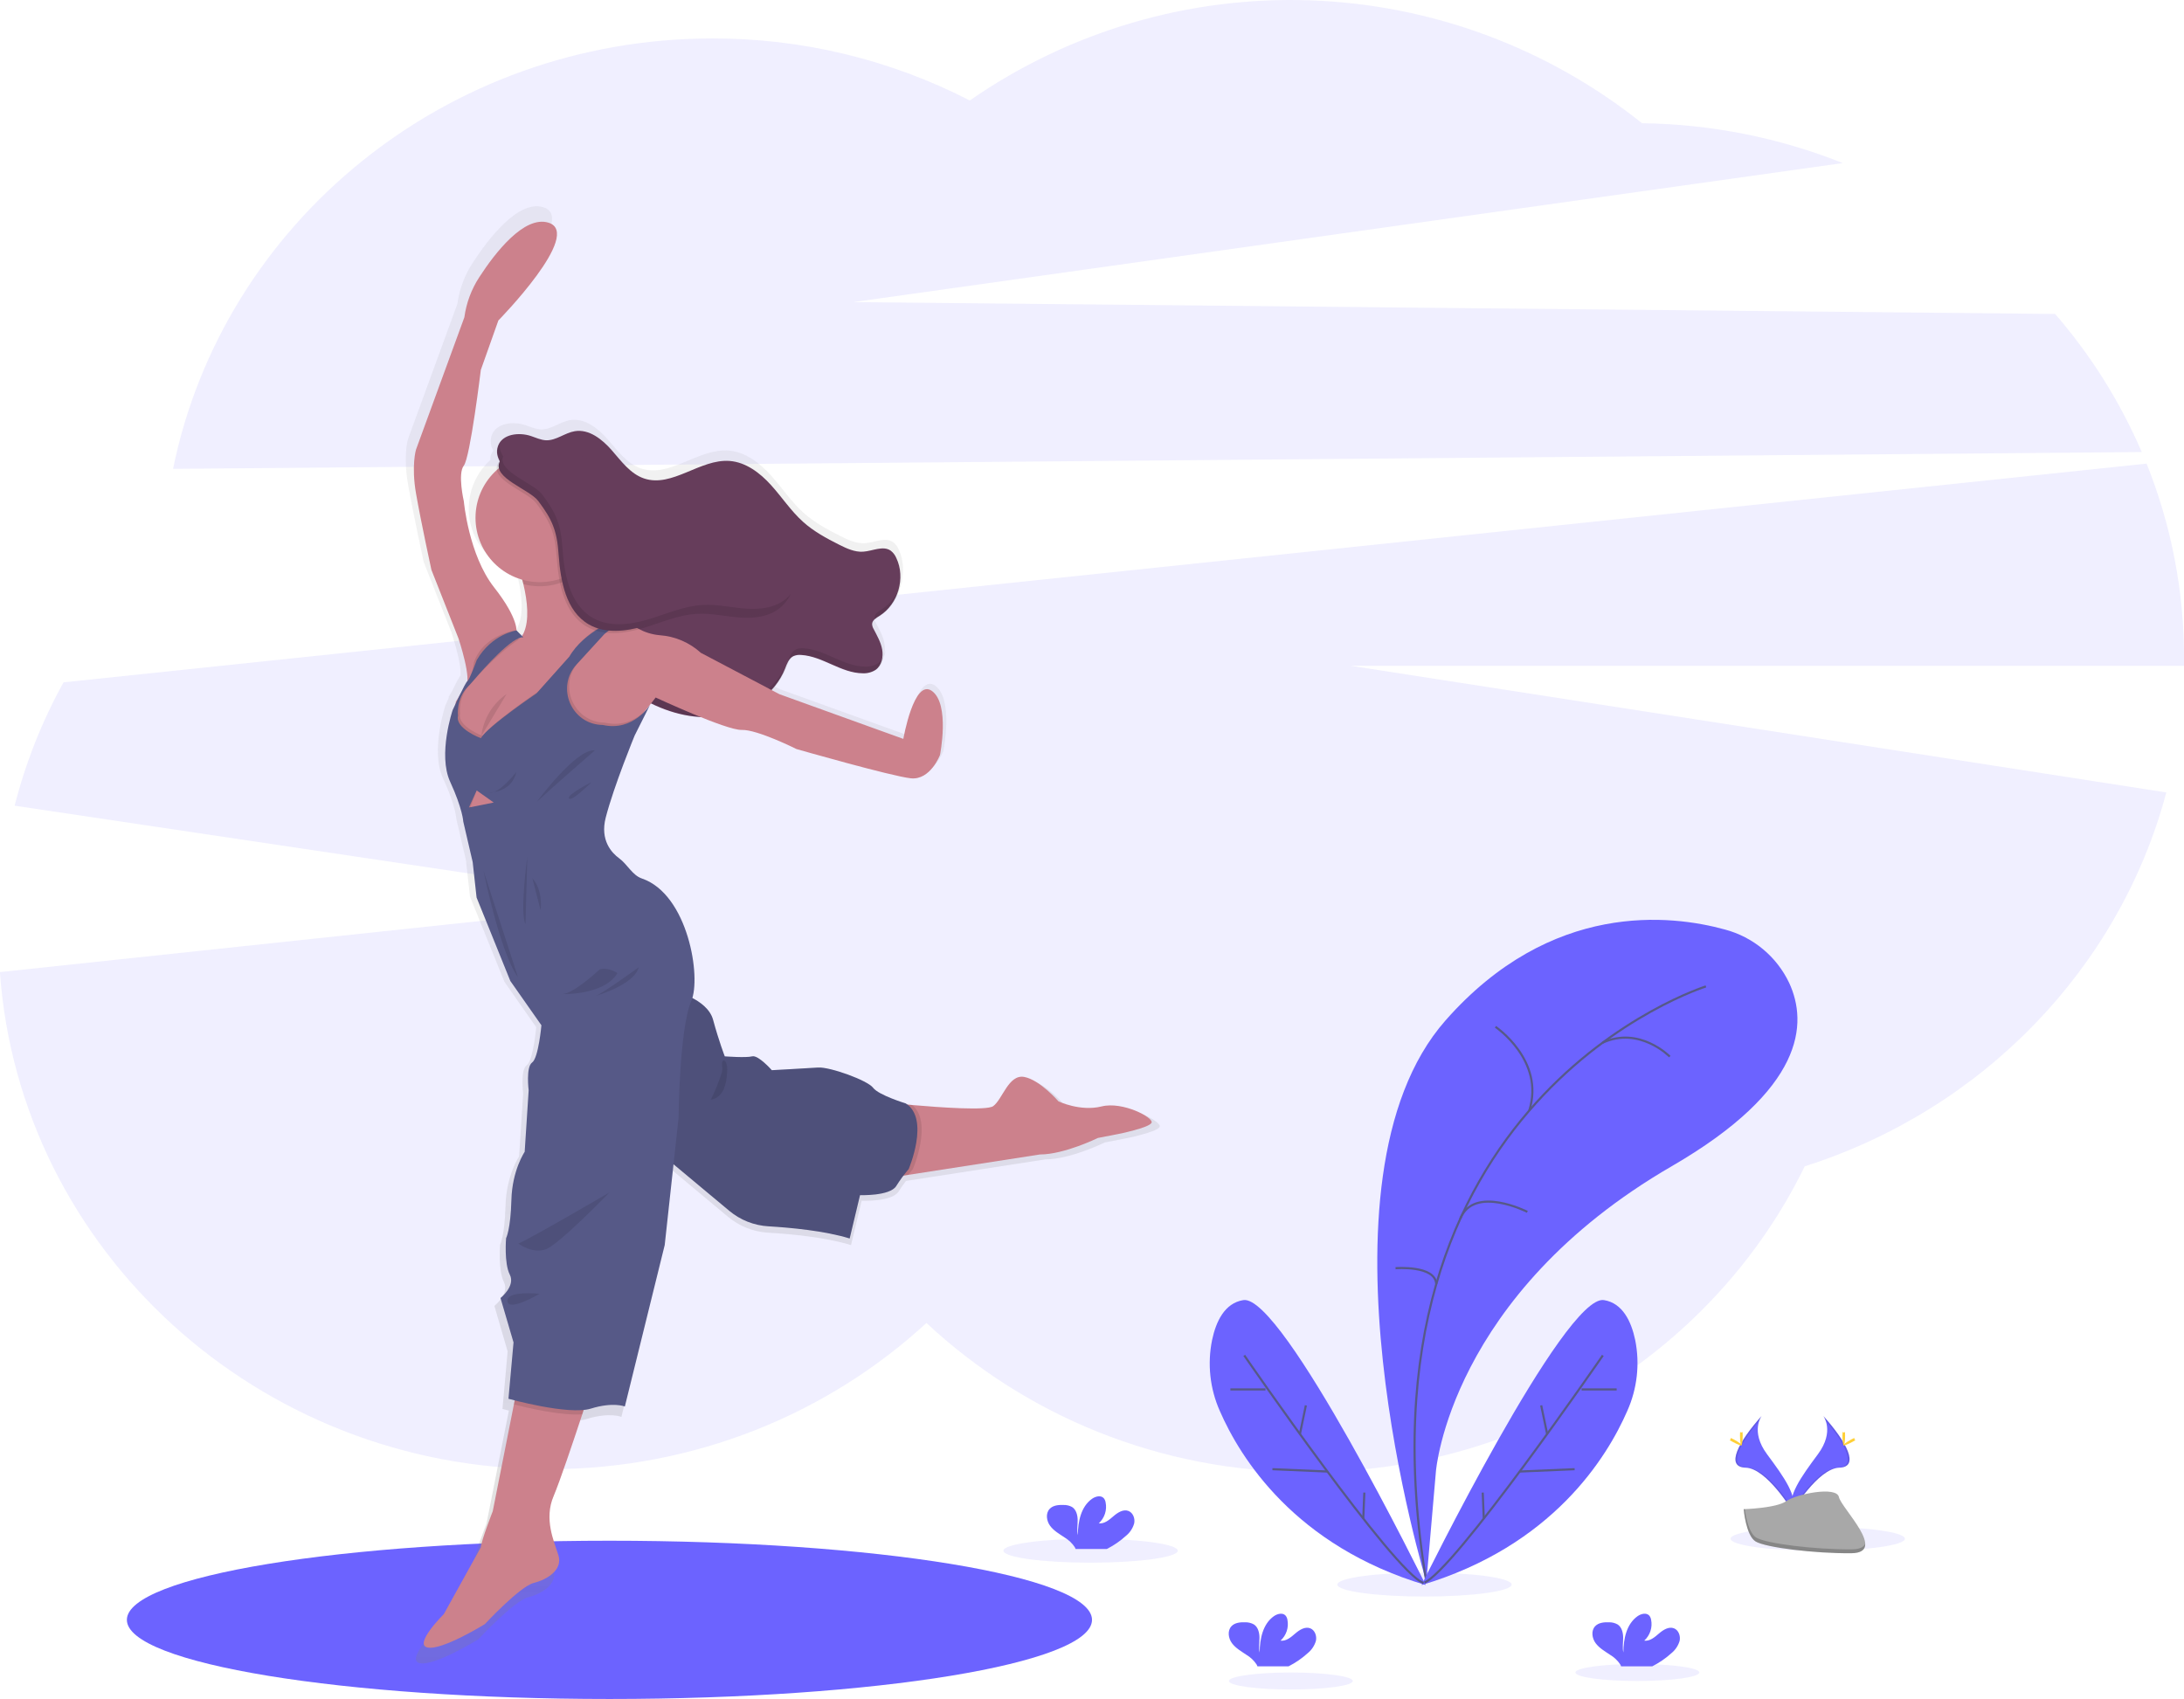 <svg width="1027" height="799" viewBox="0 0 1027 799" fill="none" xmlns="http://www.w3.org/2000/svg">
<g clip-path="url(#clip0_310_161)">
<path opacity="0.1" d="M1007.14 212.589C996.969 188.98 983.229 167.077 966.401 147.65L401.223 142.08L866.555 76.691C836.494 64.713 804.491 58.361 772.137 57.948C727.623 22.35 672.813 2.08 615.86 0.152C558.906 -1.776 502.852 14.741 456.035 47.246C418.62 28.003 377.144 18.003 335.076 18.082C209.499 18.082 104.854 105.094 81.382 220.49L1007.14 212.589Z" fill="#6C63FF"/>
<path opacity="0.1" d="M1027.01 309.363C1027.04 278.071 1021.06 247.065 1009.4 218.03L29.87 320.894C19.769 339.172 12.043 358.666 6.878 378.902L310.204 424.148L-0.05 457.153C9.287 587.781 121.219 690.935 257.952 690.935C326.779 690.935 389.328 664.792 435.662 622.166C482.156 665.602 545.294 692.305 614.861 692.305C718.085 692.305 807.175 633.507 848.661 548.485C931.903 522.062 996.561 455.693 1018.69 372.671L635.144 313.103H1027.01C1026.99 311.853 1027.01 310.613 1027.01 309.363Z" fill="#6C63FF"/>
<path d="M286.582 799C411.908 799 513.505 782.338 513.505 761.785C513.505 741.232 411.908 724.57 286.582 724.57C161.256 724.57 59.66 741.232 59.66 761.785C59.66 782.338 161.256 799 286.582 799Z" fill="#6C63FF"/>
<path d="M521.273 522.052C511.066 524.612 500.59 519.632 500.59 519.632C500.59 519.632 491.653 509.28 484.115 507.88C476.578 506.48 473.659 518.731 469.18 521.882C466.081 524.092 443.729 522.512 430.194 521.332L427.864 521.122C427.635 520.952 427.405 520.772 427.155 520.612C427.155 520.612 414.159 516.611 411.45 513.071C408.741 509.53 390.637 502.979 385.019 503.359C379.401 503.739 362.797 504.64 362.797 504.64C362.797 504.64 356.289 497.228 353.35 497.999C350.411 498.769 340.194 497.939 340.194 497.939C340.194 497.939 337.385 490.718 334.576 480.366C333.267 475.535 328.908 472.145 324.64 469.915C328.478 456.913 321.641 419.828 300.408 412.577C295.779 410.997 293.41 405.746 289.472 402.866C285.943 400.295 280.165 394.234 282.994 383.283C286.992 367.951 296.909 343.807 296.909 343.807L304.297 329.045C303.607 330.091 302.824 331.072 301.957 331.976C302.957 330.696 303.957 329.435 304.816 328.375C312.189 332.101 320.229 334.317 328.468 334.896C336.805 338.267 345.133 341.237 348.372 341.127C355.779 340.867 374.673 350.328 374.673 350.328C374.673 350.328 420.127 363.33 429.574 364.38C439.021 365.43 443.619 353.139 443.619 353.139C443.619 353.139 448.527 328.905 439.81 322.484C431.093 316.064 426.025 345.488 426.025 345.488L366.555 324.045L362.887 322.114C365.735 319.099 367.996 315.578 369.554 311.733C370.474 309.443 371.314 306.822 373.503 305.682C374.092 305.389 374.728 305.203 375.382 305.132C375.925 305.097 376.469 305.097 377.012 305.132C387.328 305.762 396.195 313.883 406.532 313.923C406.912 313.923 407.291 313.923 407.671 313.923C409.642 313.917 411.566 313.326 413.199 312.223C414.122 311.472 414.88 310.539 415.426 309.483C415.973 308.427 416.297 307.269 416.378 306.082C416.228 306.404 416.061 306.718 415.879 307.022C416.148 305.551 416.148 304.043 415.879 302.572C415.239 299.061 413.409 295.911 411.77 292.74C411.306 292.001 411.044 291.152 411.01 290.28C411.057 289.825 411.195 289.383 411.417 288.983C411.638 288.582 411.939 288.231 412.3 287.95C412.315 288.044 412.335 288.137 412.36 288.23C413.139 287.496 414.005 286.862 414.939 286.339C417.465 284.682 419.625 282.522 421.282 279.995C422.94 277.467 424.061 274.626 424.576 271.647C424.326 272.388 424.026 273.118 423.706 273.838C425.243 268.761 424.87 263.296 422.656 258.476C422.083 257.104 421.167 255.902 419.997 254.985C416.268 252.365 411.26 255.155 406.712 255.455C402.713 255.715 398.834 253.925 395.226 252.115C389.068 249.024 382.94 245.684 377.811 241.113C371.983 235.883 367.655 229.212 362.397 223.421C357.139 217.63 350.391 212.469 342.563 211.889C328.338 210.789 314.923 224.891 301.398 220.29C294.8 218.06 290.461 211.959 285.873 206.718C281.284 201.478 274.977 196.447 268.099 197.577C263.321 198.377 259.182 202.088 254.344 201.948C251.814 201.868 249.465 200.738 247.066 199.948C241.258 197.997 233.301 198.947 231.231 204.728C230.825 205.906 230.681 207.158 230.811 208.397C230.94 209.636 231.34 210.831 231.981 211.899C231.675 212.329 231.401 212.78 231.161 213.249C230.665 214.166 230.492 215.223 230.672 216.25C226.56 219.942 223.514 224.669 221.85 229.94C220.186 235.21 219.965 240.831 221.211 246.216C222.456 251.6 225.123 256.553 228.932 260.556C232.741 264.559 237.553 267.467 242.867 268.977C243.057 269.707 243.247 270.437 243.427 271.177C245.367 279.348 246.376 288.55 243.507 294.751C243.327 295.131 243.137 295.501 242.927 295.861L242.678 295.971L242.318 295.601L240.138 293.32C240.018 290.94 238.679 284.559 229.362 272.718C217.096 257.125 214.797 231.322 214.797 231.322C214.797 231.322 211.738 218.04 214.797 214.21C217.856 210.379 222.974 168.203 222.974 168.203L231.431 144.46C231.431 144.46 272.547 102.554 255.423 97.453C243.797 93.983 229.932 111.865 222.235 123.687C218.454 129.492 216.009 136.064 215.077 142.93L191.835 206.548C191.835 206.548 189.536 214.22 191.835 227.501C194.134 240.783 199.242 264.296 199.242 264.296L212.238 297.251C212.238 297.251 217.026 311.483 216.606 317.664C216.037 318.034 214.037 321.994 212.308 325.595L211.038 327.595L210.948 328.405C210.099 330.216 209.509 331.516 209.509 331.516C209.509 331.516 202.271 352.889 208.319 366C214.367 379.112 214.607 385.193 214.607 385.193L219.116 404.616L220.995 421.618L237.209 461.734L252.144 483.067C252.144 483.067 250.745 498.779 247.676 500.949C244.607 503.119 246.016 514.361 246.016 514.361L244.097 543.865C244.097 543.865 238.099 552.686 237.719 566.988C237.339 581.29 235.16 585.391 235.16 585.391C235.16 585.391 234.16 597.392 236.949 602.893C239.739 608.394 232.481 614.135 232.481 614.135L238.709 635.528L236.28 662.611C236.28 662.611 237.409 662.921 239.279 663.391L238.899 665.332L228.742 716.639C228.742 716.639 223.254 730.701 223.004 734.011L205.25 766.085C205.25 766.085 190.435 780.778 197.463 782.178C204.491 783.578 224.924 770.936 224.924 770.936C224.924 770.936 241.778 752.794 248.416 751.143C255.053 749.493 262.411 744.743 260.292 737.852C258.172 730.961 253.294 720.479 257.992 709.358C260.991 702.357 267.369 683.354 271.748 670.092C271.988 669.362 272.217 668.662 272.447 667.982C273.606 667.878 274.751 667.66 275.866 667.332C286.593 664.011 292.211 666.332 292.211 666.332L311.364 588.791L315.573 549.886L342.394 572.269C347.7 576.697 354.289 579.302 361.187 579.7C371.754 580.32 388.238 581.85 400.174 585.541L405.172 564.718C405.172 564.718 419.467 565.238 422.536 560.377C423.786 558.377 425.015 556.677 426.025 555.376L428.344 555.016L491.613 545.225C503.359 545.225 519.453 537.294 519.453 537.294L529.29 535.384C529.29 535.384 543.965 532.443 545.284 530.013C546.604 527.583 531.499 519.512 521.273 522.052Z" fill="url(#paint0_linear_310_161)"/>
<path d="M234.18 209.739C236.179 204.098 243.997 203.148 249.685 205.058C252.024 205.838 254.333 206.949 256.802 207.059C261.541 207.199 265.589 203.558 270.268 202.788C276.996 201.668 283.164 206.588 287.652 211.719C292.14 216.85 296.399 222.821 302.857 225.011C316.082 229.472 329.218 215.71 343.133 216.78C350.77 217.37 357.368 222.401 362.516 228.071C367.665 233.742 371.903 240.263 377.601 245.384C382.6 249.884 388.598 253.155 394.646 256.185C398.174 257.956 401.943 259.706 405.882 259.446C410.34 259.156 415.238 256.445 418.877 258.986C420.022 259.884 420.917 261.062 421.476 262.406C425.955 271.727 422.346 284.139 413.579 289.62C412.05 290.57 410.19 291.62 410.1 293.45C410.129 294.305 410.384 295.137 410.84 295.861C412.439 298.961 414.239 302.052 414.839 305.482C415.438 308.913 414.629 312.863 411.84 314.943C410.019 316.155 407.856 316.748 405.672 316.634C395.555 316.584 386.878 308.633 376.782 308.022C375.49 307.875 374.182 308.075 372.993 308.603C370.854 309.713 369.994 312.283 369.124 314.523C364.446 326.215 352.83 334.346 340.434 336.576C328.038 338.807 315.093 335.666 303.996 329.705C303.185 329.317 302.44 328.804 301.787 328.185C300.861 327.06 300.207 325.735 299.878 324.315C296.479 313.563 291.881 302.312 282.464 296.101C276.356 292.1 268.069 289.85 265.3 283.099C263.56 278.828 264.65 273.978 264.21 269.377C263.777 265.433 262.241 261.69 259.777 258.58C257.314 255.47 254.024 253.118 250.285 251.795C248.645 251.245 246.846 250.855 245.646 249.604C244.672 248.377 244.05 246.908 243.847 245.354C242.357 238.583 241.368 231.432 239.288 224.821C237.699 219.64 232.051 215.67 234.18 209.739Z" fill="#663D5B"/>
<g opacity="0.1">
<path d="M413.009 311.833C411.182 313.028 409.021 313.606 406.841 313.483C396.735 313.483 388.058 305.482 377.961 304.882C376.67 304.73 375.362 304.927 374.172 305.452C372.023 306.562 371.173 309.133 370.304 311.373C365.625 323.074 353.999 331.206 341.603 333.436C329.208 335.666 316.262 332.526 305.176 326.565C304.365 326.176 303.62 325.663 302.967 325.045C302.042 323.918 301.389 322.594 301.057 321.174C297.658 310.413 293.06 299.171 283.643 292.95C277.525 288.9 269.238 286.709 266.479 279.948C264.73 275.668 265.819 270.817 265.389 266.227C264.958 262.28 263.421 258.536 260.955 255.425C258.49 252.315 255.196 249.964 251.454 248.644C249.815 248.094 248.015 247.694 246.816 246.454C245.841 245.224 245.222 243.751 245.026 242.193C243.527 235.432 242.547 228.271 240.468 221.67C239.068 217.25 234.66 213.669 234.88 208.949C234.75 209.198 234.637 209.455 234.54 209.719C232.401 215.65 238.059 219.62 239.668 224.721C241.747 231.322 242.727 238.483 244.227 245.244C244.422 246.801 245.041 248.275 246.016 249.504C247.216 250.744 249.015 251.145 250.654 251.695C254.398 253.015 257.693 255.367 260.158 258.48C262.624 261.593 264.16 265.339 264.59 269.287C265.019 273.878 263.93 278.728 265.679 283.009C268.438 289.8 276.726 292.01 282.843 296.011C292.24 302.242 296.839 313.473 300.257 324.235C300.589 325.654 301.242 326.978 302.167 328.105C302.82 328.723 303.565 329.236 304.376 329.625C315.462 335.626 328.368 338.717 340.804 336.496C353.239 334.276 364.796 326.135 369.504 314.433C370.404 312.193 371.233 309.623 373.373 308.512C374.562 307.988 375.87 307.791 377.161 307.942C387.258 308.552 395.935 316.504 406.041 316.544C408.224 316.658 410.386 316.069 412.209 314.863C413.113 314.131 413.856 313.22 414.393 312.187C414.929 311.155 415.248 310.023 415.328 308.862C414.823 310.036 414.024 311.059 413.009 311.833Z" fill="black"/>
<path d="M414.748 286.479C413.219 287.48 411.35 288.48 411.26 290.31C411.251 290.677 411.308 291.043 411.43 291.39C412.189 290.671 413.035 290.049 413.949 289.54C416.422 287.919 418.535 285.807 420.156 283.335C421.778 280.862 422.874 278.082 423.376 275.168C421.898 279.825 418.848 283.824 414.748 286.479Z" fill="black"/>
</g>
<path d="M260.341 703.537C255.713 714.418 260.471 724.66 262.591 731.421C264.71 738.182 257.472 742.792 250.975 744.423C244.477 746.053 227.982 763.795 227.982 763.795C227.982 763.795 207.989 776.167 201.112 774.797C194.234 773.426 208.729 759.045 208.729 759.045L226.103 727.66C226.353 724.42 231.721 710.658 231.721 710.658L241.658 660.451L242.977 653.78L278.205 651.65C278.205 651.65 276.356 657.371 273.807 665.102C269.518 678.103 263.24 696.746 260.341 703.537Z" fill="#CC818C"/>
<path d="M541.495 528.043C540.246 530.423 525.881 533.293 525.881 533.293L516.254 535.164C516.254 535.164 500.509 542.925 489.013 542.925L427.094 552.516L418.787 553.806V518.661C418.787 518.661 422.966 519.101 428.884 519.662C442.109 520.822 463.992 522.362 467.021 520.202C471.399 517.081 474.268 505.08 481.636 506.46C489.003 507.84 497.76 517.961 497.76 517.961C497.76 517.961 508.007 522.832 518.003 520.332C528 517.831 542.745 525.662 541.495 528.043Z" fill="#CC818C"/>
<path opacity="0.1" d="M429.284 549.796C429.284 549.796 428.394 550.796 427.094 552.506L418.787 553.796V518.661C418.787 518.661 422.966 519.101 428.884 519.662C438.82 527.513 429.284 549.796 429.284 549.796Z" fill="black"/>
<path d="M309.705 541.675L342.963 569.438C348.158 573.771 354.606 576.319 361.357 576.709C371.693 577.319 387.828 578.81 399.544 582.43L404.422 562.047C404.422 562.047 418.418 562.547 421.417 557.797C423.178 554.992 425.139 552.318 427.285 549.796C427.285 549.796 437.411 526.172 425.915 518.921C425.915 518.921 413.169 515.041 410.54 511.54C407.911 508.04 390.177 501.669 384.679 502.039C379.181 502.409 362.936 503.289 362.936 503.289C362.936 503.289 356.559 496.038 353.69 496.788C350.821 497.538 340.814 496.788 340.814 496.788C340.814 496.788 338.065 489.717 335.316 479.586C332.567 469.455 316.202 465.834 316.202 465.834L309.705 541.675Z" fill="#565987"/>
<path opacity="0.1" d="M309.705 541.675L342.963 569.438C348.158 573.771 354.606 576.319 361.357 576.709C371.693 577.319 387.828 578.81 399.544 582.43L404.422 562.047C404.422 562.047 418.418 562.547 421.417 557.797C423.178 554.992 425.139 552.318 427.285 549.796C427.285 549.796 437.411 526.172 425.915 518.921C425.915 518.921 413.169 515.041 410.54 511.54C407.911 508.04 390.177 501.669 384.679 502.039C379.181 502.409 362.936 503.289 362.936 503.289C362.936 503.289 356.559 496.038 353.69 496.788C350.821 497.538 340.814 496.788 340.814 496.788C340.814 496.788 338.065 489.717 335.316 479.586C332.567 469.455 316.202 465.834 316.202 465.834L309.705 541.675Z" fill="black"/>
<path d="M294.829 292.76L291.151 293.45H290.921L290.381 293.55L284.083 294.721L282.144 297.021L282.064 297.101L275.836 304.482L270.588 309.633L270.538 309.693L266.099 314.013L258.592 321.484L257.332 324.595L254.593 331.486L253.883 333.236L246.386 341.237L241.598 351.488L230.401 357.989L218.356 351.738L212.857 343.737L214.107 332.276L214.357 329.985L218.026 324.095L221.355 318.734L227.852 309.483L240.348 300.981L242.587 300.391L245.096 299.731C245.288 299.458 245.465 299.174 245.626 298.881C245.838 298.529 246.028 298.165 246.196 297.791C249.005 291.73 248.015 282.719 246.116 274.728C244.66 268.75 242.732 262.897 240.348 257.225L273.337 252.475C273.337 252.475 273.017 258.876 273.017 268.857C273.017 271.357 273.017 274.068 273.087 276.968C273.247 285.969 281.604 289.87 287.912 291.53C289.536 291.963 291.185 292.297 292.85 292.53C294.07 292.72 294.829 292.76 294.829 292.76Z" fill="#CC818C"/>
<path d="M242.847 297.481C242.847 297.481 244.347 291.48 232.351 276.228C220.355 260.976 218.106 235.722 218.106 235.722C218.106 235.722 215.107 222.721 218.106 218.97C221.105 215.22 226.103 173.964 226.103 173.964L234.35 150.711C234.35 150.711 274.587 109.705 257.842 104.704C246.466 101.304 232.851 118.816 225.363 130.378C221.665 136.059 219.275 142.492 218.366 149.211L195.613 211.469C195.613 211.469 193.364 218.97 195.613 231.972C197.863 244.974 202.861 267.977 202.861 267.977L215.607 300.261C215.607 300.261 222.314 320.364 218.836 322.814L226.603 311.323L242.847 297.481Z" fill="#CC818C"/>
<path d="M442.029 355.019C442.029 355.019 437.531 367.021 428.284 366.02C419.037 365.02 374.552 352.269 374.552 352.269C374.552 352.269 356.058 343.017 348.811 343.267C341.563 343.517 308.325 328.015 308.325 328.015C308.325 328.015 305.986 331.096 303.376 334.336C300.537 337.887 297.378 341.637 296.579 341.767C295.079 342.017 271.837 345.268 271.837 345.268L256.093 338.017L254.593 331.486L253.883 328.485L257.372 324.595L261.961 319.484L270.568 309.663L270.618 309.603L282.104 297.111L282.184 297.031L289.541 294.03L290.961 293.45H291.191C292.07 293.3 295.449 292.99 299.978 295.551C303.131 297.337 306.633 298.422 310.244 298.731C317.432 299.244 324.238 302.161 329.568 307.012L366.555 326.485L424.785 347.488C424.785 347.488 429.783 318.734 438.28 324.985C446.778 331.236 442.029 355.019 442.029 355.019Z" fill="#CC818C"/>
<path opacity="0.1" d="M303.377 334.336C300.538 337.887 297.379 341.637 296.579 341.767C295.079 342.017 271.837 345.268 271.837 345.268L256.093 338.017L254.593 331.486L253.883 333.236L246.386 341.237L241.598 351.488L230.401 357.989L218.356 351.738L212.857 343.737L214.107 332.276C214.737 330.916 216.456 327.215 218.026 324.095C218.767 322.375 219.699 320.745 220.805 319.234C221.804 318.574 222.854 311.483 222.854 311.483C227.392 298.391 242.597 296.381 242.597 296.381L245.026 298.661L246.086 299.761C245.656 299.691 246.166 298.761 245.616 298.911C244.737 299.161 244.347 300.491 243.217 301.221C237.069 305.222 227.462 314.553 223.664 318.984C222.744 320.054 221.794 321.104 220.825 322.124C215.337 327.935 216.346 335.636 216.346 335.636C214.977 341.637 227.093 346.138 227.093 346.138C230.471 340.517 253.334 325.015 253.334 325.015L268.728 307.762C273.447 299.541 282.724 294.11 287.902 291.57C290.191 290.45 291.691 289.89 291.691 289.89L297.449 292.35C295.928 291.943 294.32 292.013 292.84 292.55C291.99 292.813 291.164 293.148 290.371 293.55C290.071 293.7 289.771 293.86 289.491 294.03C287.917 294.945 286.437 296.014 285.073 297.221L272.137 311.353C262.251 322.144 269.698 339.597 284.323 339.847H284.453C293.39 341.907 299.798 337.766 303.377 334.336Z" fill="black"/>
<path opacity="0.1" d="M278.205 651.68C278.205 651.68 276.356 657.4 273.807 665.132C264.03 665.862 247.886 662.081 241.658 660.481L242.977 653.81L278.205 651.68Z" fill="black"/>
<path d="M246.096 299.761L242.897 296.481C242.897 296.481 231.351 298.061 224.184 310.403C224.184 310.403 220.835 319.654 219.805 320.314C218.776 320.974 212.858 333.906 212.858 333.906C212.858 333.906 205.78 354.819 211.688 367.661C217.596 380.502 217.856 386.413 217.856 386.413L222.274 405.416L224.104 422.078L239.978 461.333L254.593 482.166C254.593 482.166 253.224 497.538 250.225 499.669C247.226 501.799 248.595 512.791 248.595 512.791L246.726 541.675C246.726 541.675 240.848 550.296 240.478 564.298C240.108 578.3 237.979 582.3 237.979 582.3C237.979 582.3 236.979 594.052 239.728 599.432C242.477 604.813 235.35 610.434 235.35 610.434L241.478 631.307L239.099 657.811C239.099 657.811 267.339 665.692 277.835 662.441C288.332 659.191 293.83 661.441 293.83 661.441L312.574 585.521L319.071 525.892C319.071 525.892 319.451 483.637 325.069 470.755C329.888 459.753 323.57 420.558 301.867 413.157C297.339 411.617 295.04 406.476 291.171 403.656C287.712 401.145 282.064 395.214 284.833 384.493C288.712 369.491 298.458 345.868 298.458 345.868L305.676 331.486C305.676 331.486 297.829 344.187 283.463 340.937H283.334C268.708 340.677 261.261 323.224 271.148 312.443L284.083 298.301C284.083 298.301 291.211 291.73 296.459 293.39L290.711 290.93C290.711 290.93 274.527 296.931 267.719 308.803L252.324 326.055C252.324 326.055 229.482 341.487 226.103 347.148C226.103 347.148 213.987 342.647 215.357 336.646C215.357 336.646 214.357 328.935 219.835 323.124C220.835 322.124 221.754 321.064 222.674 319.994C227.603 314.233 241.228 298.951 246.096 299.761Z" fill="#565987"/>
<path opacity="0.1" d="M247.976 402.775C247.976 402.775 244.346 429.159 247.096 434.53L247.976 402.775Z" fill="black"/>
<path opacity="0.1" d="M250.345 413.027L254.223 428.159C254.223 428.159 255.593 418.908 250.345 413.027Z" fill="black"/>
<path opacity="0.1" d="M227.353 409.496C227.353 409.496 235.1 448.002 243.597 459.633Z" fill="black"/>
<path opacity="0.1" d="M281.964 455.913C281.964 455.913 268.719 468.415 263.59 467.504C263.59 467.504 283.963 468.385 290.331 457.633C290.331 457.663 286.213 454.663 281.964 455.913Z" fill="black"/>
<path opacity="0.1" d="M300.328 454.913C300.328 454.913 283.334 467.284 279.965 468.414C279.965 468.414 298.329 463.164 300.328 454.913Z" fill="black"/>
<path opacity="0.1" d="M242.847 363.02C242.847 363.02 234.35 373.901 230.102 372.651C230.102 372.651 240.478 373.021 242.847 363.02Z" fill="black"/>
<path opacity="0.1" d="M252.474 377.022C252.474 377.022 270.968 351.898 279.715 352.899C279.715 352.899 258.722 371.151 252.474 377.022Z" fill="black"/>
<path opacity="0.1" d="M278.085 367.881C278.085 367.881 266.339 373.771 267.589 375.492C268.838 377.212 278.085 367.881 278.085 367.881Z" fill="black"/>
<path opacity="0.1" d="M286.582 560.797C286.582 560.797 247.346 583.68 243.727 584.801C243.727 584.801 250.475 589.931 256.843 587.431C263.21 584.931 286.582 560.797 286.582 560.797Z" fill="black"/>
<path opacity="0.1" d="M253.724 608.434C253.724 608.434 237.979 606.804 238.599 611.934C239.219 617.064 253.724 608.434 253.724 608.434Z" fill="black"/>
<path opacity="0.1" d="M273.337 252.475C273.337 252.475 273.017 258.876 273.017 268.857C269.315 271.892 264.947 274.005 260.271 275.024C255.595 276.043 250.744 275.938 246.116 274.718C244.66 268.74 242.732 262.887 240.348 257.215L273.337 252.475Z" fill="black"/>
<path d="M253.844 273.768C270.545 273.768 284.083 260.222 284.083 243.514C284.083 226.805 270.545 213.259 253.844 213.259C237.143 213.259 223.604 226.805 223.604 243.514C223.604 260.222 237.143 273.768 253.844 273.768Z" fill="#CC818C"/>
<path opacity="0.1" d="M261.771 261.976C262.621 274.348 265.22 288.5 275.956 294.721C283.714 299.211 293.49 298.031 302.077 295.471C310.664 292.91 319.071 289.09 328.008 288.66C334.876 288.33 341.664 290.02 348.511 290.45C355.359 290.88 362.857 289.81 367.745 284.989C374.743 278.128 373.463 265.657 366.835 258.446C360.207 251.235 349.841 248.614 340.024 248.884C328.028 249.214 314.633 252.885 305.146 245.604C298.778 240.703 296.369 232.202 291.011 226.211C282.064 216.21 242.498 201.768 234.12 218.07C230.192 225.701 248.046 231.152 252.184 236.673C258.722 245.384 260.991 250.555 261.771 261.976Z" fill="black"/>
<path d="M262.701 260.906C263.56 273.288 266.149 287.44 276.886 293.65C284.643 298.141 294.42 296.961 303.007 294.41C311.594 291.86 320.001 288.03 328.948 287.6C335.806 287.269 342.593 288.95 349.451 289.39C356.309 289.83 363.786 288.75 368.675 283.929C375.672 277.058 374.393 264.596 367.765 257.385C361.137 250.174 350.771 247.554 340.964 247.824C328.968 248.144 315.563 251.825 306.076 244.534C299.708 239.633 297.299 231.142 291.941 225.141C282.994 215.14 243.427 200.708 235.05 217.01C231.121 224.631 248.975 230.082 253.124 235.612C259.652 244.314 261.921 249.474 262.701 260.906Z" fill="#663D5B"/>
<path opacity="0.1" d="M226.333 346.128C226.797 342.18 228.097 338.378 230.147 334.973C232.196 331.569 234.948 328.641 238.219 326.385" fill="black"/>
<path opacity="0.1" d="M339.714 502.789C339.621 503.77 339.382 504.73 339.005 505.64C337.695 509.566 336.118 513.399 334.286 517.111C336.955 516.881 339.154 514.781 340.284 512.361C341.271 509.87 341.816 507.227 341.894 504.549C341.992 503.713 342.015 502.87 341.964 502.029C341.894 501.249 341.394 498.269 340.104 498.799C339.065 499.239 339.734 501.999 339.714 502.789Z" fill="black"/>
<path opacity="0.1" d="M370.474 280.799C365.576 285.619 358.098 286.699 351.24 286.259C344.383 285.819 337.565 284.139 330.737 284.479C321.741 284.909 313.403 288.73 304.806 291.29C296.209 293.85 286.443 295.031 278.675 290.54C267.949 284.319 265.35 270.167 264.5 257.795C263.72 246.374 261.441 241.203 254.913 232.492C250.965 227.221 234.57 222.021 236.45 214.94C235.906 215.578 235.437 216.276 235.05 217.02C231.121 224.641 248.975 230.092 253.124 235.622C259.652 244.324 261.921 249.504 262.701 260.916C263.56 273.298 266.149 287.45 276.886 293.66C284.643 298.151 294.42 296.971 303.007 294.421C311.594 291.87 320.001 288.04 328.948 287.61C335.806 287.28 342.593 288.96 349.451 289.4C356.309 289.84 363.786 288.76 368.675 283.939C370.063 282.561 371.167 280.923 371.923 279.118C371.484 279.715 371 280.277 370.474 280.799Z" fill="black"/>
<path d="M224.164 371.741L220.495 379.742L232.161 377.412L224.164 371.741Z" fill="#CC818C"/>
<path opacity="0.1" d="M224.164 371.741L221.145 379.742H220.495L224.164 371.741Z" fill="black"/>
<path opacity="0.1" d="M512.845 734.901C535.481 734.901 553.831 732.38 553.831 729.27C553.831 726.161 535.481 723.64 512.845 723.64C490.209 723.64 471.859 726.161 471.859 729.27C471.859 732.38 490.209 734.901 512.845 734.901Z" fill="#6C63FF"/>
<path opacity="0.1" d="M669.842 750.823C692.477 750.823 710.828 748.302 710.828 745.193C710.828 742.083 692.477 739.562 669.842 739.562C647.206 739.562 628.855 742.083 628.855 745.193C628.855 748.302 647.206 750.823 669.842 750.823Z" fill="#6C63FF"/>
<path opacity="0.1" d="M854.769 729.27C877.405 729.27 895.755 726.749 895.755 723.64C895.755 720.53 877.405 718.009 854.769 718.009C832.133 718.009 813.783 720.53 813.783 723.64C813.783 726.749 832.133 729.27 854.769 729.27Z" fill="#6C63FF"/>
<path opacity="0.1" d="M607.003 794.539C623.091 794.539 636.133 792.748 636.133 790.539C636.133 788.329 623.091 786.538 607.003 786.538C590.915 786.538 577.873 788.329 577.873 790.539C577.873 792.748 590.915 794.539 607.003 794.539Z" fill="#6C63FF"/>
<path opacity="0.1" d="M769.947 790.539C786.036 790.539 799.077 788.748 799.077 786.538C799.077 784.329 786.036 782.538 769.947 782.538C753.859 782.538 740.817 784.329 740.817 786.538C740.817 788.748 753.859 790.539 769.947 790.539Z" fill="#6C63FF"/>
<path d="M670.731 743.932C670.731 743.932 613.251 555.406 679.728 479.896C729.451 423.408 785.902 430.169 811.184 437.15C817.725 438.893 823.81 442.038 829.016 446.368C834.222 450.697 838.425 456.107 841.333 462.224C850.17 481.306 848.581 512.231 786.192 548.405C681.728 608.914 675.23 691.925 675.23 691.925L670.731 743.932Z" fill="#6C63FF"/>
<path d="M802.187 463.894C802.187 463.894 632.745 516.901 670.732 743.932" stroke="#565987" stroke-miterlimit="10"/>
<path d="M703.22 482.896C703.22 482.896 726.542 498.629 719.135 522.262" stroke="#565987" stroke-miterlimit="10"/>
<path d="M785.193 496.898C785.193 496.898 770.928 482.376 753.563 490.388" stroke="#565987" stroke-miterlimit="10"/>
<path d="M718.215 569.908C718.215 569.908 693.164 557.187 686.686 573.119" stroke="#565987" stroke-miterlimit="10"/>
<path d="M656.236 596.412C656.236 596.412 675.04 594.912 675.38 603.913" stroke="#565987" stroke-miterlimit="10"/>
<path d="M668.452 745.433C668.452 745.433 735.769 608.414 754.263 611.414C763.05 612.834 767.099 621.486 768.928 630.167C771.187 641.405 769.887 653.067 765.209 663.531C755.662 685.444 730.001 727.08 668.452 745.433Z" fill="#6C63FF"/>
<path d="M753.713 637.418C753.713 637.418 683.057 739.932 669.402 744.433" stroke="#565987" stroke-miterlimit="10"/>
<path d="M760.211 653.42H743.717" stroke="#565987" stroke-miterlimit="10"/>
<path d="M740.458 690.925L714.606 692.035" stroke="#565987" stroke-miterlimit="10"/>
<path d="M724.723 660.921L727.533 674.393" stroke="#565987" stroke-miterlimit="10"/>
<path d="M697.232 701.927L697.732 714.168" stroke="#565987" stroke-miterlimit="10"/>
<path d="M670.452 745.433C670.452 745.433 603.134 608.414 584.641 611.414C575.854 612.834 571.805 621.486 569.976 630.167C567.686 641.394 568.95 653.057 573.595 663.531C583.141 685.444 608.803 727.08 670.452 745.433Z" fill="#6C63FF"/>
<path d="M585.091 637.418C585.091 637.418 655.747 739.932 669.402 744.433" stroke="#565987" stroke-miterlimit="10"/>
<path d="M578.583 653.42H595.077" stroke="#565987" stroke-miterlimit="10"/>
<path d="M598.346 690.925L624.197 692.035" stroke="#565987" stroke-miterlimit="10"/>
<path d="M614.072 660.921L611.271 674.393" stroke="#565987" stroke-miterlimit="10"/>
<path d="M641.562 701.927L641.062 714.168" stroke="#565987" stroke-miterlimit="10"/>
<path d="M785.992 777.427C787.83 775.936 789.169 773.919 789.831 771.646C790.321 769.346 789.341 766.596 787.152 765.755C784.693 764.815 782.063 766.516 780.074 768.236C778.085 769.956 775.796 771.926 773.187 771.556C774.527 770.34 775.528 768.796 776.094 767.077C776.66 765.357 776.771 763.52 776.415 761.745C776.308 761.007 775.996 760.314 775.516 759.745C774.156 758.284 771.677 758.914 770.038 760.065C764.839 763.725 763.39 770.786 763.37 777.147C762.84 774.847 763.28 772.456 763.27 770.146C763.26 767.836 762.61 765.145 760.631 763.925C759.408 763.248 758.029 762.903 756.632 762.925C754.293 762.845 751.694 763.075 750.094 764.785C748.095 766.906 748.625 770.476 750.354 772.786C752.084 775.097 754.703 776.587 757.112 778.207C759.055 779.355 760.71 780.932 761.95 782.818C762.098 783.078 762.218 783.353 762.31 783.638H776.955C780.233 781.984 783.273 779.895 785.992 777.427Z" fill="#6C63FF"/>
<path d="M529.499 722.249C531.335 720.754 532.67 718.734 533.328 716.459C533.828 714.158 532.848 711.458 530.649 710.568C528.19 709.628 525.571 711.328 523.571 713.058C521.572 714.788 519.293 716.739 516.694 716.379C518.033 715.155 519.032 713.606 519.594 711.881C520.157 710.156 520.263 708.315 519.903 706.537C519.791 705.801 519.48 705.109 519.003 704.537C517.633 703.077 515.164 703.697 513.525 704.847C508.327 708.508 506.877 715.568 506.847 721.929C506.327 719.639 506.767 717.249 506.757 714.928C506.747 712.608 506.097 709.928 504.108 708.698C502.881 708.037 501.502 707.713 500.109 707.757C497.78 707.667 495.171 707.897 493.582 709.608C491.582 711.738 492.112 715.298 493.831 717.609C495.551 719.919 498.18 721.409 500.599 723.029C502.534 724.184 504.185 725.76 505.428 727.64C505.577 727.903 505.698 728.181 505.787 728.47H520.442C523.726 726.812 526.772 724.719 529.499 722.249Z" fill="#6C63FF"/>
<path d="M614.961 777.427C616.798 775.936 618.138 773.919 618.799 771.646C619.289 769.346 618.31 766.596 616.12 765.755C613.661 764.815 611.032 766.516 609.043 768.236C607.053 769.956 604.764 771.926 602.155 771.556C603.497 770.341 604.501 768.798 605.068 767.078C605.636 765.358 605.748 763.521 605.394 761.745C605.286 761.007 604.975 760.314 604.494 759.745C603.135 758.284 600.655 758.914 599.016 760.065C593.818 763.725 592.368 770.786 592.348 777.147C591.819 774.847 592.258 772.456 592.248 770.146C592.238 767.836 591.589 765.145 589.609 763.925C588.387 763.248 587.008 762.903 585.611 762.925C583.271 762.845 580.672 763.075 579.073 764.785C577.074 766.906 577.603 770.476 579.333 772.786C581.062 775.097 583.681 776.587 586.09 778.207C588.033 779.355 589.688 780.932 590.929 782.818C591.076 783.078 591.197 783.353 591.289 783.638H605.934C609.208 781.984 612.245 779.894 614.961 777.427Z" fill="#6C63FF"/>
<path d="M857.388 665.882C857.388 665.882 862.886 673.063 854.859 683.884C846.831 694.706 840.214 703.887 842.863 710.648C842.863 710.648 854.979 690.505 864.855 690.225C874.732 689.945 868.274 677.993 857.388 665.882Z" fill="#6C63FF"/>
<path opacity="0.1" d="M857.388 665.882C857.869 666.573 858.246 667.331 858.507 668.132C868.134 679.434 873.252 689.985 864.005 690.255C855.398 690.495 845.072 705.907 842.593 709.798C842.674 710.096 842.771 710.39 842.883 710.678C842.883 710.678 854.999 690.535 864.875 690.255C874.752 689.975 868.274 677.993 857.388 665.882Z" fill="black"/>
<path d="M867.635 675.033C867.635 677.563 867.355 679.613 867.005 679.613C866.655 679.613 866.385 677.533 866.385 675.033C866.385 672.533 866.735 673.703 867.085 673.703C867.435 673.703 867.635 672.533 867.635 675.033Z" fill="#FFD037"/>
<path d="M871.143 678.053C868.924 679.263 866.985 679.993 866.825 679.693C866.665 679.393 868.314 678.153 870.533 676.943C872.753 675.733 871.883 676.613 872.043 676.943C872.203 677.273 873.382 676.843 871.143 678.053Z" fill="#FFD037"/>
<path d="M828.398 665.882C828.398 665.882 822.899 673.063 830.927 683.884C838.954 694.706 845.572 703.887 842.923 710.648C842.923 710.648 830.817 690.505 820.93 690.225C811.044 689.945 817.581 677.993 828.398 665.882Z" fill="#6C63FF"/>
<path opacity="0.1" d="M828.398 665.882C827.916 666.574 827.535 667.332 827.268 668.132C817.652 679.434 812.533 689.985 821.77 690.255C830.387 690.495 840.764 705.907 843.193 709.798C843.112 710.097 843.012 710.391 842.893 710.678C842.893 710.678 830.787 690.535 820.9 690.255C811.014 689.975 817.582 677.993 828.398 665.882Z" fill="black"/>
<path d="M818.211 675.033C818.211 677.563 818.501 679.613 818.851 679.613C819.201 679.613 819.481 677.563 819.481 675.033C819.481 672.503 819.131 673.703 818.781 673.703C818.431 673.703 818.211 672.533 818.211 675.033Z" fill="#FFD037"/>
<path d="M814.712 678.053C816.931 679.263 818.861 679.993 819.031 679.693C819.201 679.393 817.541 678.153 815.322 676.943C813.103 675.733 813.972 676.613 813.803 676.943C813.633 677.273 812.493 676.843 814.712 678.053Z" fill="#FFD037"/>
<path d="M819.96 709.738C819.96 709.738 835.315 709.268 839.954 705.967C844.592 702.667 863.576 698.736 864.725 704.027C865.875 709.318 887.797 730.321 870.463 730.461C853.129 730.601 830.187 727.76 825.569 724.94C820.95 722.119 819.96 709.738 819.96 709.738Z" fill="#A8A8A8"/>
<path opacity="0.2" d="M870.763 728.62C853.429 728.76 830.477 725.92 825.858 723.1C822.35 720.959 820.94 713.268 820.48 709.718H819.96C819.96 709.718 820.96 722.109 825.559 724.92C830.157 727.73 853.119 730.581 870.453 730.441C875.452 730.441 877.181 728.62 877.091 725.98C876.381 727.59 874.482 728.59 870.763 728.62Z" fill="black"/>
</g>
<defs>
<linearGradient id="paint0_linear_310_161" x1="368.095" y1="782.258" x2="368.095" y2="96.983" gradientUnits="userSpaceOnUse">
<stop stop-color="#808080" stop-opacity="0.25"/>
<stop offset="0.54" stop-color="#808080" stop-opacity="0.12"/>
<stop offset="1" stop-color="#808080" stop-opacity="0.1"/>
</linearGradient>
<clipPath id="clip0_310_161">
<rect width="1027" height="799" fill="white"/>
</clipPath>
</defs>
</svg>
